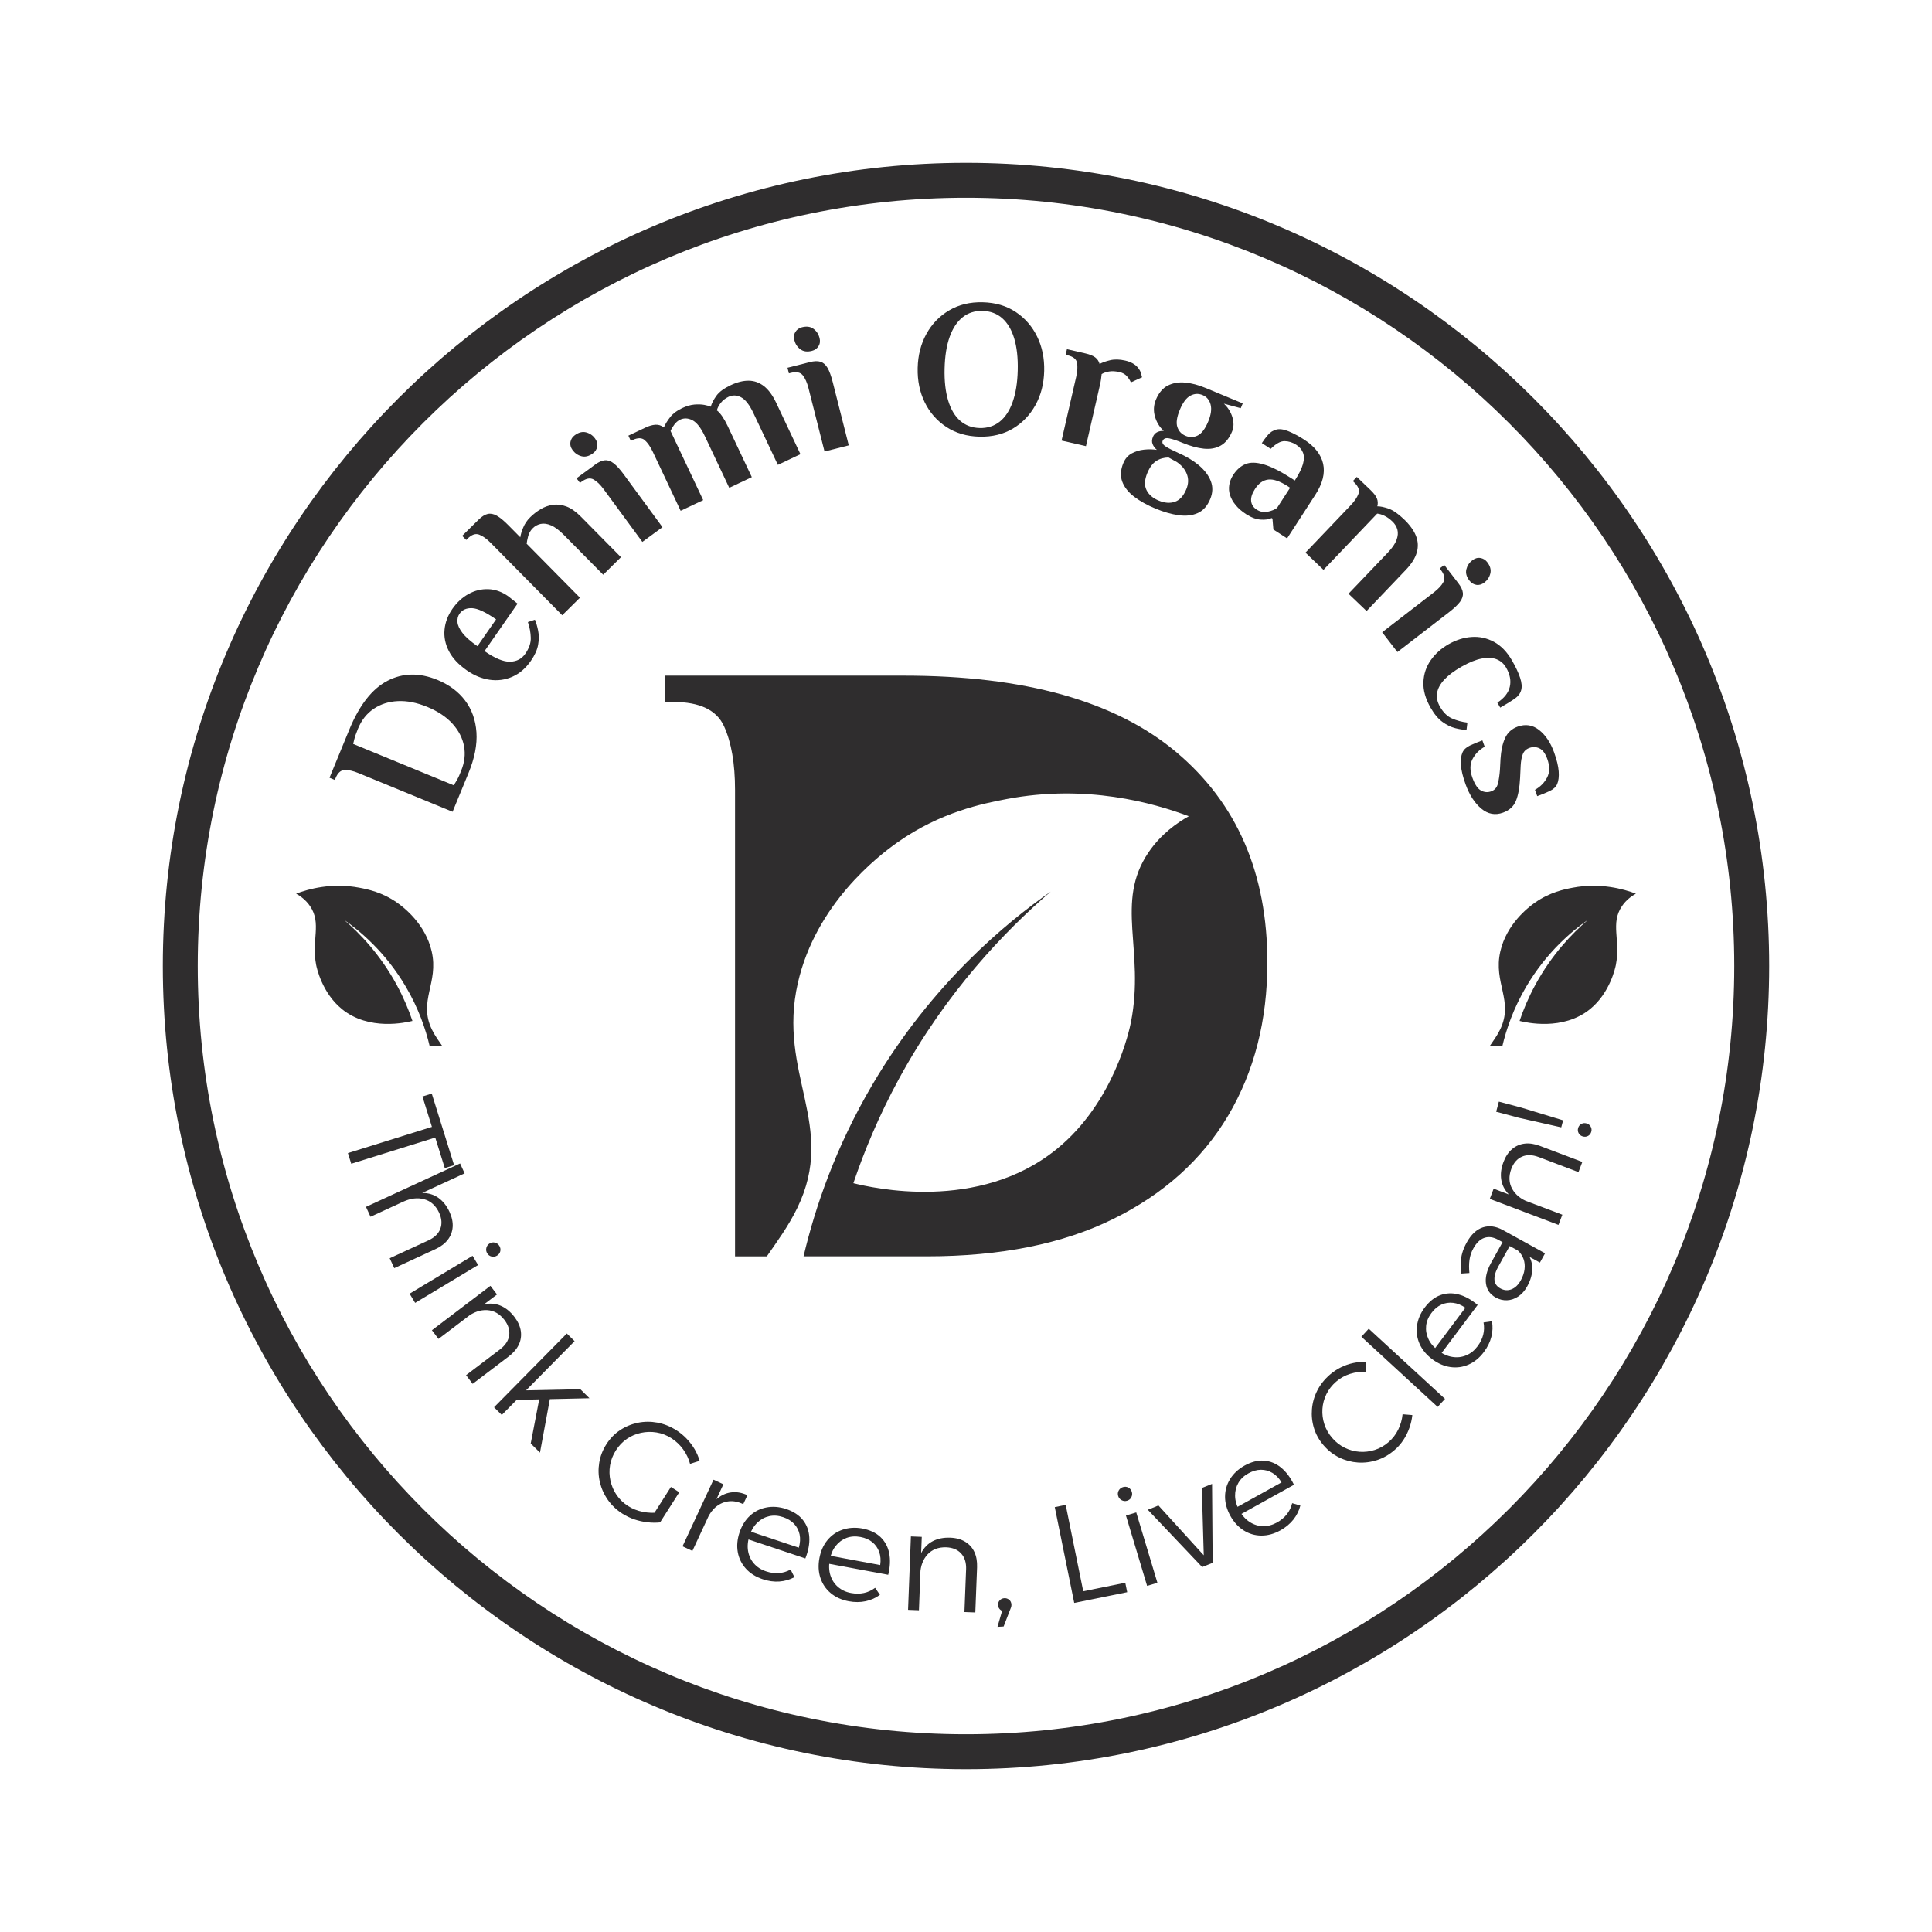 <?xml version="1.0" encoding="UTF-8"?>
<svg id="Layer_1" data-name="Layer 1" xmlns="http://www.w3.org/2000/svg" viewBox="0 0 1080 1080">
  <defs>
    <style>
      .cls-1 {
        fill: #2f2d2e;
      }
    </style>
  </defs>
  <path class="cls-1" d="M657.56,420.46c-33.94-28.53-84.71-42.77-152.25-42.77h-133.77v14.71h4.86c14.78,0,24.22,4.52,28.33,13.55,4.11,9.03,6.16,20.87,6.16,35.65v260.71h17.77c5.56-8.02,12.1-16.9,17.03-27.05,22.39-46.09-11.33-74.97.33-125.83,10.1-44.05,44.64-70.81,55.9-78.7,24-16.82,47.24-21.48,60.78-24.05,44.47-8.44,81.81,2.06,101.86,9.6-6.56,3.68-15.57,9.92-22.56,20.24-18.93,27.94-1.94,54.62-9.76,94.71-.76,3.91-9.25,44.91-41.6,71.16-43.73,35.48-103.37,21.57-113.59,19.02,6-17.77,14.18-37.57,25.45-58.3,26.49-48.68,59.32-82.7,84.85-104.69-24.45,17.13-66.26,51.14-99.63,107.84-20.55,34.92-32.01,68.44-38.52,96.04h68.91c41.33,0,76.09-6.98,104.28-20.94,28.19-13.89,49.61-33.19,64.18-57.75,14.57-24.63,21.9-53.17,21.9-85.6,0-49.81-16.97-89.02-50.91-117.56Z"/>
  <path class="cls-1" d="M192.3,514.17c8.85,7.62,20.25,19.42,29.43,36.31,3.91,7.19,6.76,14.06,8.83,20.22-3.55.88-24.24,5.71-39.4-6.6-11.21-9.1-14.15-23.33-14.42-24.67-2.72-13.92,3.17-23.17-3.39-32.85-2.42-3.58-5.55-5.75-7.82-7.02,6.96-2.61,19.91-6.25,35.32-3.33,4.69.89,12.76,2.5,21.08,8.33,3.91,2.74,15.89,12.02,19.39,27.3,4.05,17.64-7.65,27.65.11,43.64,1.72,3.52,3.99,6.6,5.91,9.38h-7.13c-2.25-9.57-6.22-21.2-13.35-33.31-11.57-19.67-26.07-31.46-34.56-37.4Z"/>
  <path class="cls-1" d="M887.71,514.17c-8.85,7.62-20.25,19.42-29.43,36.31-3.91,7.19-6.76,14.06-8.83,20.22,3.55.88,24.24,5.71,39.4-6.6,11.21-9.1,14.15-23.33,14.42-24.67,2.72-13.92-3.17-23.17,3.39-32.85,2.42-3.58,5.55-5.75,7.82-7.02-6.96-2.61-19.91-6.25-35.32-3.33-4.69.89-12.76,2.5-21.08,8.33-3.91,2.74-15.89,12.02-19.39,27.3-4.05,17.64,7.65,27.65-.11,43.64-1.72,3.52-3.99,6.6-5.91,9.38h7.13c2.25-9.57,6.22-21.2,13.35-33.31,11.57-19.67,26.07-31.46,34.56-37.4Z"/>
  <path class="cls-1" d="M540,988.97c-247.56,0-448.97-201.41-448.97-448.97S292.44,91.03,540,91.03s448.97,201.41,448.97,448.97-201.41,448.97-448.97,448.97ZM540,110.55c-236.8,0-429.45,192.65-429.45,429.45s192.65,429.45,429.45,429.45,429.45-192.65,429.45-429.45S776.8,110.55,540,110.55Z"/>
  <g>
    <path class="cls-1" d="M252.99,453.79l-52.62-21.64c-2.98-1.23-5.55-1.8-7.71-1.73-2.16.09-3.85,1.61-5.08,4.58l-.41,1-2.97-1.23,11.1-27c5.61-13.64,12.71-22.7,21.27-27.18,8.58-4.48,17.9-4.65,27.97-.51,6.55,2.7,11.7,6.54,15.46,11.52,3.75,4.98,5.86,10.9,6.34,17.76.47,6.85-1.01,14.44-4.44,22.78l-8.9,21.65ZM257.8,430.81c1.91-4.63,2.44-9.21,1.59-13.73s-2.99-8.7-6.45-12.52c-3.46-3.82-8.17-6.96-14.13-9.41-5.82-2.4-11.3-3.47-16.44-3.22-5.13.25-9.64,1.69-13.5,4.32-3.87,2.62-6.79,6.32-8.74,11.08-.6,1.46-1.09,2.73-1.46,3.81-.36,1.09-.78,2.66-1.24,4.72l56.2,23.11c.87-1.35,1.52-2.41,1.95-3.2.45-.79.81-1.54,1.12-2.27.3-.73.67-1.63,1.1-2.69Z"/>
    <path class="cls-1" d="M296.69,369.51c-2.87,4.12-6.3,7.04-10.3,8.8-4,1.74-8.21,2.31-12.62,1.69-4.4-.63-8.66-2.36-12.77-5.23-4.7-3.26-8.06-6.86-10.07-10.8-2.02-3.93-2.83-7.93-2.43-12.02.39-4.08,1.86-7.94,4.39-11.59,2.54-3.64,5.56-6.41,9.07-8.34,3.51-1.92,7.18-2.8,11.01-2.67,3.83.13,7.51,1.43,11.03,3.88l5.31,4.21-18.45,26.54c5.82,4.04,10.57,6.02,14.26,5.92,3.69-.1,6.53-1.58,8.53-4.46,2.13-3.05,3.15-6.02,3.06-8.92-.08-2.89-.62-5.81-1.61-8.77l3.93-1.32c.72,1.73,1.32,3.77,1.8,6.16.48,2.38.48,4.99-.02,7.83-.5,2.84-1.87,5.87-4.11,9.1ZM266.89,361.21l10.43-14.98c-5.82-4.04-10.29-6.13-13.43-6.26s-5.48.92-7.03,3.15c-.9,1.29-1.28,2.84-1.13,4.63.14,1.8,1.08,3.82,2.78,6.06,1.72,2.24,4.51,4.7,8.39,7.4Z"/>
    <path class="cls-1" d="M314.27,343.91l-39.99-40.47c-2.27-2.3-4.41-3.82-6.43-4.59-2.02-.77-4.17-.03-6.46,2.23l-.76.76-2.27-2.3,9.17-9.05c1.78-1.75,3.47-2.82,5.07-3.19,1.59-.37,3.3-.05,5.12.98,1.81,1.02,3.97,2.8,6.49,5.35l6.64,6.72c.21-1.52.75-3.34,1.63-5.45.87-2.12,2.17-4.04,3.9-5.75,1.73-1.71,3.65-3.2,5.77-4.48,2.11-1.28,4.38-2.1,6.84-2.47,2.46-.36,4.99-.06,7.63.92,2.62.98,5.32,2.87,8.09,5.67l22.41,22.68-9.93,9.81-22.03-22.3c-2.62-2.64-5-4.41-7.15-5.32-2.14-.9-4.07-1.16-5.77-.79-1.7.37-3.15,1.15-4.37,2.36-1.32,1.31-2.21,2.84-2.65,4.58-.44,1.74-.71,3.13-.82,4.14l29.8,30.17-9.92,9.81Z"/>
    <path class="cls-1" d="M331.42,253.45c-2.19,1.61-4.31,2.14-6.35,1.6s-3.7-1.69-4.97-3.41c-1.11-1.51-1.51-3.02-1.22-4.57.29-1.54,1.1-2.8,2.42-3.77,2.19-1.61,4.31-2.14,6.35-1.6,2.05.54,3.7,1.68,4.98,3.41,1.1,1.5,1.51,3.02,1.22,4.57-.3,1.54-1.1,2.8-2.43,3.77ZM359.08,302.93l-21.6-29.42c-1.91-2.59-3.79-4.42-5.68-5.48-1.89-1.06-4.13-.63-6.73,1.27l-.86.64-1.91-2.59,10.38-7.63c2.02-1.49,3.85-2.29,5.48-2.42,1.64-.13,3.28.44,4.92,1.72,1.65,1.28,3.54,3.36,5.65,6.24l21.6,29.42-11.26,8.25Z"/>
    <path class="cls-1" d="M380.49,285.54l-15.59-33.01c-1.38-2.91-2.88-5.07-4.49-6.48-1.62-1.41-3.89-1.43-6.8-.06l-.97.46-1.37-2.92,9.61-4.54c1.94-.92,3.76-1.44,5.43-1.56,1.69-.11,3.2.33,4.56,1.35l.39-.18c.68-1.58,1.79-3.37,3.34-5.38,1.55-2,3.78-3.69,6.7-5.06,2.45-1.16,4.75-1.83,6.88-2.01,2.14-.17,4-.1,5.61.2,1.61.31,2.78.65,3.51,1.01.62-2.03,1.71-4.11,3.24-6.21,1.53-2.12,4.17-4.05,7.93-5.83,3.62-1.71,6.99-2.54,10.09-2.51,3.11.04,5.94,1.05,8.5,3.05,2.56,1.99,4.84,5.09,6.83,9.29l13.57,28.74-12.62,5.97-13.62-28.83c-2.23-4.73-4.55-7.71-6.96-8.95-2.4-1.24-4.71-1.33-6.91-.3-1.81.86-3.28,1.98-4.39,3.38-1.12,1.4-1.86,2.82-2.21,4.25.98.72,1.98,1.85,3.02,3.38,1.04,1.53,2.02,3.26,2.94,5.2l13.57,28.73-12.62,5.97-13.62-28.83c-2.23-4.73-4.55-7.7-6.95-8.94-2.41-1.24-4.72-1.34-6.91-.31-1.23.58-2.32,1.52-3.26,2.79-.94,1.27-1.63,2.45-2.07,3.53l18.25,38.64-12.62,5.96Z"/>
    <path class="cls-1" d="M460.92,252.4l-8.96-35.39c-.79-3.13-1.86-5.53-3.21-7.22-1.35-1.69-3.58-2.14-6.71-1.34l-1.04.26-.79-3.12,12.49-3.16c2.43-.62,4.42-.68,6-.19,1.56.5,2.86,1.64,3.91,3.44s2.01,4.44,2.89,7.91l8.96,35.38-13.53,3.43ZM453.87,196.15c-2.64.67-4.8.37-6.49-.91-1.69-1.27-2.79-2.95-3.32-5.02-.46-1.81-.27-3.37.58-4.69.85-1.32,2.07-2.19,3.67-2.59,2.63-.67,4.79-.36,6.48.91,1.69,1.27,2.79,2.95,3.33,5.03.46,1.8.26,3.36-.59,4.69-.84,1.32-2.07,2.18-3.66,2.58Z"/>
    <path class="cls-1" d="M547.49,244.11c-7.08-.18-13.25-1.99-18.5-5.45-5.25-3.46-9.27-8.04-12.07-13.77-2.79-5.73-4.1-12.13-3.93-19.22.17-7.08,1.79-13.41,4.87-19,3.07-5.58,7.31-9.97,12.72-13.16,5.41-3.2,11.66-4.71,18.74-4.54,7.16.17,13.32,1.99,18.5,5.45,5.18,3.45,9.17,8.04,11.96,13.76,2.79,5.73,4.11,12.13,3.93,19.22-.17,7.08-1.79,13.42-4.86,19-3.08,5.59-7.28,9.97-12.62,13.17-5.35,3.19-11.59,4.71-18.75,4.54ZM547.62,239.28c4.36.1,8.09-1.08,11.2-3.54,3.1-2.47,5.52-6.13,7.24-11,1.73-4.86,2.69-10.76,2.86-17.7.17-7.02-.5-12.97-1.98-17.87-1.49-4.91-3.73-8.66-6.7-11.29-2.98-2.61-6.65-3.97-11.02-4.08-4.29-.1-8,1.08-11.09,3.54-3.11,2.47-5.52,6.12-7.25,10.94-1.73,4.82-2.68,10.74-2.85,17.76-.17,6.94.5,12.88,1.98,17.82,1.49,4.94,3.72,8.72,6.7,11.33,2.98,2.61,6.61,3.97,10.91,4.08Z"/>
    <path class="cls-1" d="M593.42,246.29l8.16-35.58c.71-3.14.88-5.76.49-7.87-.4-2.11-2.17-3.53-5.31-4.24l-1.05-.24.72-3.15,10.36,2.37c2.36.54,4.17,1.27,5.39,2.17,1.22.91,2.06,2.14,2.51,3.72,1.51-.83,3.49-1.53,5.94-2.11,2.44-.58,5.23-.51,8.37.21,1.53.35,2.9.85,4.07,1.49,1.17.63,2.14,1.4,2.89,2.31.99,1.12,1.65,2.33,1.97,3.65.31,1.32.49,1.94.51,1.88l-6.27,2.86c-.42-1.05-1.14-2.17-2.15-3.36-1.01-1.19-2.39-1.98-4.14-2.38-2.23-.51-4.18-.63-5.86-.35-1.69.28-3.08.76-4.19,1.46-.15,1.29-.28,2.33-.38,3.11-.1.79-.22,1.46-.35,2.01l-8.05,35.16-13.61-3.12Z"/>
    <path class="cls-1" d="M645.87,284.29c-4.62-1.93-8.58-4.13-11.85-6.61-3.27-2.49-5.49-5.29-6.67-8.42-1.18-3.13-.97-6.61.62-10.44.99-2.38,2.52-4.16,4.58-5.31,2.07-1.15,4.37-1.87,6.88-2.14,2.52-.28,4.94-.23,7.27.11-1.09-.92-1.89-1.98-2.38-3.2-.51-1.21-.44-2.58.19-4.1.47-1.12,1.2-1.96,2.21-2.52,1-.55,2.27-.82,3.81-.79-2.36-2.15-4-4.82-4.91-8.03-.92-3.21-.74-6.34.52-9.38,1.59-3.83,3.81-6.47,6.66-7.92,2.85-1.45,6.09-2,9.7-1.67,3.62.34,7.41,1.34,11.38,2.99l20.82,8.65-1.12,2.68-9.42-2.53c2.34,2.21,3.93,4.78,4.78,7.68.84,2.91.78,5.52-.18,7.83-1.56,3.76-3.69,6.41-6.38,7.93-2.69,1.52-5.83,2.09-9.44,1.72-3.6-.37-7.55-1.46-11.85-3.24-2.97-1.24-5.44-2.07-7.4-2.5-1.95-.42-3.2.03-3.76,1.34-.47,1.12.14,2.21,1.84,3.27,1.7,1.05,4.01,2.23,6.96,3.54,4.47,1.93,8.3,4.24,11.49,6.92,3.18,2.69,5.39,5.61,6.63,8.81,1.23,3.18,1.12,6.53-.34,10.04-1.59,3.83-3.91,6.42-6.96,7.8-3.05,1.36-6.61,1.76-10.68,1.2-4.07-.56-8.42-1.81-13.04-3.74ZM647.73,279.83c3.3,1.37,6.31,1.6,9.02.67,2.72-.92,4.85-3.27,6.41-7.03,1.24-2.97,1.32-5.8.28-8.49-1.06-2.69-2.97-4.96-5.77-6.81l-4.45-2.43c-2.57.02-4.86.67-6.87,1.96-2.01,1.3-3.67,3.54-4.99,6.7-1.56,3.77-1.73,6.94-.47,9.52,1.26,2.57,3.54,4.55,6.84,5.92ZM662.77,243.65c2.32.96,4.57.9,6.77-.21,2.2-1.1,4.16-3.7,5.86-7.8,1.56-3.76,2.01-6.93,1.33-9.5-.68-2.56-2.17-4.33-4.48-5.29-2.32-.96-4.59-.85-6.83.35-2.25,1.2-4.2,3.81-5.88,7.84-1.71,4.1-2.17,7.32-1.4,9.66.77,2.34,2.32,3.98,4.63,4.95Z"/>
    <path class="cls-1" d="M696.81,287.58c-2.52-1.64-4.54-3.36-6.03-5.19-1.51-1.82-2.56-3.68-3.17-5.57-.61-1.89-.76-3.79-.45-5.73.31-1.93,1.05-3.79,2.21-5.59,1.87-2.89,4.14-4.9,6.79-6.03,2.66-1.13,6.09-1.09,10.32.16,4.22,1.24,9.55,3.95,15.98,8.1l1.34.88c2.34-3.6,3.85-6.67,4.56-9.2.7-2.54.7-4.67,0-6.41-.71-1.73-1.96-3.19-3.76-4.36-2.05-1.32-4.21-2-6.49-2.03-2.29-.03-4.88,1.41-7.78,4.31l-4.96-3.21c1.01-1.56,2.14-3.09,3.41-4.58,1.26-1.49,2.82-2.48,4.68-2.98,1.86-.5,4.17-.17,6.97,1,2.78,1.16,5.64,2.7,8.59,4.6s5.31,3.98,7.08,6.24c1.78,2.26,2.95,4.69,3.54,7.28.58,2.59.51,5.34-.21,8.24-.73,2.9-2.13,5.94-4.18,9.12l-15.76,24.33-7.66-4.96-.52-6.1-.45-.3c-1.6.76-3.66,1.05-6.19.86-2.53-.18-5.14-1.15-7.84-2.9ZM702.43,284.83c1.98,1.28,4.06,1.69,6.24,1.22,2.17-.46,3.91-1.17,5.21-2.12l7.29-11.27-1.35-.88c-4.33-2.8-7.94-4.03-10.85-3.7-2.9.33-5.39,2.1-7.44,5.28-1.64,2.53-2.34,4.78-2.13,6.75.21,1.97,1.22,3.54,3.02,4.71Z"/>
    <path class="cls-1" d="M729.75,308.95l25.2-26.4c2.23-2.33,3.71-4.5,4.45-6.52.73-2.01-.07-4.14-2.39-6.36l-.77-.74,2.22-2.33,7.68,7.34c1.76,1.68,2.94,3.22,3.53,4.62s.68,2.9.26,4.47c1.77,0,3.9.46,6.38,1.33,2.47.88,5.29,2.83,8.44,5.84,3.26,3.12,5.51,6.2,6.75,9.26,1.23,3.06,1.4,6.17.51,9.32-.89,3.16-2.94,6.42-6.15,9.79l-21.94,22.99-10.1-9.65,22.03-23.06c2.42-2.54,4.02-4.87,4.8-6.99.79-2.12.96-4.03.51-5.75-.45-1.71-1.39-3.26-2.84-4.64-1.45-1.38-2.91-2.42-4.37-3.13-1.46-.7-2.82-1.11-4.09-1.23l-30.02,31.44-10.09-9.64Z"/>
    <path class="cls-1" d="M772.65,353.43l28.9-22.3c2.54-1.96,4.33-3.91,5.34-5.81,1.01-1.92.53-4.15-1.43-6.69l-.66-.85,2.55-1.97,7.86,10.2c1.53,1.99,2.38,3.79,2.55,5.42.17,1.63-.36,3.29-1.59,4.97-1.24,1.68-3.28,3.6-6.11,5.8l-28.9,22.29-8.52-11.05ZM821.45,324.59c-1.66-2.15-2.25-4.26-1.75-6.31.5-2.06,1.59-3.74,3.3-5.05,1.47-1.13,2.98-1.58,4.54-1.32,1.54.25,2.82,1.02,3.83,2.33,1.66,2.15,2.24,4.26,1.74,6.31-.5,2.06-1.59,3.74-3.29,5.05-1.48,1.13-2.98,1.58-4.54,1.33-1.54-.26-2.83-1.03-3.83-2.34Z"/>
    <path class="cls-1" d="M799.68,395.55c-2.84-4.98-4.17-9.72-3.98-14.23.18-4.52,1.54-8.59,4.08-12.23,2.54-3.63,5.86-6.62,9.97-8.96,4.17-2.38,8.44-3.74,12.83-4.05,4.39-.32,8.58.58,12.55,2.72,3.98,2.14,7.4,5.69,10.24,10.67,2.02,3.55,3.48,6.68,4.38,9.42.91,2.75,1.11,5.04.6,6.89-.51,1.86-1.7,3.45-3.58,4.78-1.88,1.32-4.59,2.99-8.14,5.01l-1.59-2.79c3.83-2.53,6.15-5.47,6.94-8.85.79-3.37.12-6.93-2.01-10.66-1.28-2.24-3.06-3.81-5.36-4.73-2.3-.92-5.09-1.05-8.39-.4-3.3.64-7.06,2.17-11.29,4.58-4.11,2.34-7.29,4.74-9.56,7.19s-3.61,4.93-4.03,7.43c-.43,2.51.1,5.07,1.6,7.68,1.84,3.23,4.09,5.43,6.73,6.6,2.65,1.17,5.52,1.94,8.62,2.32l-.5,4.12c-1.86-.1-3.97-.43-6.33-1.02s-4.73-1.75-7.12-3.48c-2.38-1.73-4.6-4.39-6.66-8Z"/>
    <path class="cls-1" d="M819.27,438.42c-1.52-4.17-2.38-7.72-2.6-10.65-.22-2.93.07-5.3.86-7.11.71-1.62,2.1-2.93,4.17-3.91,2.09-.98,4.4-1.93,6.96-2.86l1.29,3.54c-3.04,1.71-5.31,4.01-6.81,6.91-1.51,2.91-1.53,6.38-.06,10.42,1.36,3.76,2.96,6.15,4.81,7.16,1.85,1,3.75,1.15,5.7.45s3.2-2.14,3.75-4.32c.54-2.18.92-4.76,1.14-7.72l.32-6.06c.29-4.67,1.12-8.55,2.53-11.64,1.39-3.1,3.74-5.24,7.03-6.43,4.37-1.58,8.36-.97,11.96,1.84,3.6,2.8,6.41,6.97,8.41,12.49,1.51,4.17,2.37,7.72,2.59,10.65.22,2.93-.07,5.3-.85,7.11-.71,1.62-2.11,2.93-4.18,3.91s-4.4,1.93-6.96,2.86l-1.28-3.54c3.03-1.71,5.3-4.01,6.81-6.91,1.5-2.91,1.52-6.38.06-10.42-1.1-3.02-2.54-4.98-4.35-5.84-1.8-.88-3.68-.95-5.62-.25-1.82.66-3.05,1.82-3.7,3.51-.65,1.68-1.04,3.79-1.18,6.36l-.33,6.98c-.27,5.35-1.04,9.58-2.31,12.71-1.27,3.13-3.69,5.33-7.25,6.62-4.37,1.58-8.42.83-12.11-2.24-3.7-3.08-6.63-7.62-8.8-13.6Z"/>
  </g>
  <g>
    <path class="cls-1" d="M241.36,611.32l12.49,40.02-5.21,1.63-5.33-17.07-46.96,14.65-1.86-5.97,46.96-14.65-5.3-16.99,5.21-1.62Z"/>
    <path class="cls-1" d="M257.19,650.38l2.54,5.53-52.6,24.27-2.55-5.53,52.61-24.27ZM239.46,693.39c3.4-1.57,5.63-3.74,6.68-6.48,1.05-2.75.82-5.78-.71-9.09-1.89-3.95-4.65-6.42-8.29-7.43-3.65-1.01-7.56-.56-11.71,1.36l-.89-1.92c4.36-2.01,8.24-2.99,11.66-2.97,3.42.03,6.41.96,8.95,2.8,2.54,1.84,4.58,4.43,6.13,7.79,1.37,2.98,1.95,5.8,1.76,8.47-.21,2.68-1.12,5.06-2.76,7.17-1.64,2.1-3.97,3.85-7,5.24l-22.89,10.57-2.55-5.54,21.63-9.97Z"/>
    <path class="cls-1" d="M264.17,702l3.1,5.16-35.2,21.16-3.1-5.15,35.2-21.17ZM279.15,696.46c.59.98.76,1.99.51,3.03-.27,1.03-.89,1.85-1.86,2.44-.94.56-1.93.71-2.99.48-1.06-.25-1.89-.86-2.48-1.84-.56-.93-.71-1.94-.45-3.01.27-1.08.88-1.89,1.81-2.45.98-.59,1.99-.75,3.04-.47,1.05.28,1.86.89,2.42,1.82Z"/>
    <path class="cls-1" d="M274.15,718.78l3.69,4.84-32.71,24.85-3.68-4.85,32.7-24.84ZM279.49,754.33c2.98-2.27,4.7-4.85,5.13-7.77.44-2.92-.45-5.82-2.65-8.72-2.69-3.45-5.92-5.28-9.7-5.48-3.77-.2-7.49,1.09-11.14,3.86l-1.27-1.68c3.81-2.9,7.39-4.71,10.74-5.41,3.35-.71,6.45-.45,9.33.8,2.88,1.25,5.43,3.35,7.66,6.28,1.99,2.61,3.17,5.25,3.55,7.9.38,2.65,0,5.19-1.14,7.59-1.14,2.4-3.05,4.62-5.7,6.63l-20.08,15.25-3.69-4.85,18.97-14.4Z"/>
    <path class="cls-1" d="M316.86,745.44l4.34,4.28-40.69,41.24-4.34-4.28,40.69-41.24ZM324.42,776.59l5.11,5.04-41.62.94,5.26-5.34,31.25-.65ZM307.61,780.84l-5.76,31.19-5.17-5.11,5.12-26.64,5.8.56Z"/>
    <path class="cls-1" d="M385.75,818.32c-.75-2.89-2.04-5.59-3.86-8.11-1.82-2.52-4.03-4.6-6.61-6.25-2.64-1.68-5.41-2.75-8.32-3.21-2.92-.47-5.8-.39-8.66.23-2.86.61-5.49,1.74-7.9,3.38-2.4,1.65-4.44,3.79-6.12,6.42-1.68,2.64-2.76,5.4-3.25,8.3s-.42,5.79.22,8.65c.64,2.88,1.78,5.54,3.44,7.98,1.66,2.44,3.82,4.52,6.5,6.22,2.41,1.53,5.13,2.6,8.15,3.19,3.01.6,5.97.71,8.86.32l.78,5.59c-2.24.24-4.6.21-7.08-.07-2.48-.29-4.89-.82-7.25-1.61-2.36-.8-4.58-1.86-6.64-3.16-3.38-2.15-6.14-4.76-8.26-7.82-2.13-3.05-3.6-6.35-4.43-9.9-.83-3.55-.94-7.14-.35-10.78.58-3.63,1.92-7.07,3.98-10.32,2.07-3.25,4.62-5.88,7.66-7.89,3.04-2.02,6.36-3.39,9.94-4.14,3.59-.73,7.23-.76,10.93-.08,3.69.69,7.23,2.11,10.61,4.26,2.12,1.34,4.02,2.92,5.75,4.73,1.72,1.8,3.19,3.75,4.43,5.82,1.23,2.09,2.17,4.26,2.83,6.53l-5.34,1.7ZM375.04,831.21l4.68,2.97-10.74,16.86-4.67-2.97,10.73-16.86Z"/>
    <path class="cls-1" d="M398.86,827.16l5.52,2.56-17.32,37.25-5.52-2.57,17.32-37.24ZM415.49,840.84c-2.76-1.34-5.43-1.88-8-1.61-2.56.28-4.89,1.23-6.98,2.87-2.09,1.65-3.79,3.91-5.13,6.79l-1.82-1.11c1.89-4.05,4.11-7.22,6.65-9.47,2.54-2.26,5.32-3.61,8.34-4.04,3.01-.44,6.1.08,9.26,1.55l-2.34,5.02Z"/>
    <path class="cls-1" d="M446.54,865.17c.77-2.65.92-5.11.45-7.38-.48-2.27-1.49-4.24-3.04-5.92-1.55-1.67-3.62-2.94-6.19-3.79-2.72-.91-5.3-1.09-7.77-.53-2.46.54-4.65,1.73-6.58,3.56-1.93,1.82-3.38,4.21-4.37,7.18-1.03,3.06-1.32,5.94-.88,8.64.45,2.7,1.53,5.05,3.28,7.06,1.74,2.01,4,3.47,6.77,4.39,4.94,1.66,9.52,1.32,13.75-1l2.12,4.25c-2.55,1.4-5.35,2.2-8.38,2.43-3.04.22-6.17-.21-9.37-1.29-3.85-1.29-6.98-3.24-9.36-5.88-2.38-2.63-3.9-5.71-4.54-9.21-.64-3.51-.31-7.19.97-11.04,1.29-3.85,3.24-6.98,5.85-9.37,2.6-2.39,5.65-3.93,9.15-4.59,3.49-.68,7.12-.41,10.88.79,4.19,1.4,7.38,3.47,9.54,6.2,2.16,2.73,3.36,5.93,3.58,9.6.23,3.67-.51,7.63-2.2,11.9l-32.96-11.01,1.44-4.3,27.84,9.3Z"/>
    <path class="cls-1" d="M492.04,874.88c.4-2.73.21-5.19-.57-7.37-.79-2.18-2.07-4-3.83-5.44-1.77-1.44-3.99-2.41-6.65-2.9-2.81-.52-5.4-.34-7.76.53-2.36.89-4.37,2.36-6.03,4.44-1.66,2.08-2.76,4.65-3.34,7.72-.59,3.17-.49,6.06.32,8.67.82,2.62,2.22,4.79,4.23,6.55,2,1.74,4.43,2.89,7.3,3.42,5.12.95,9.62,0,13.49-2.9l2.69,3.92c-2.34,1.73-4.99,2.93-7.97,3.56-2.98.64-6.14.65-9.46.03-3.98-.74-7.35-2.26-10.07-4.54-2.73-2.28-4.64-5.11-5.77-8.49-1.12-3.39-1.31-7.07-.56-11.07.74-3.99,2.24-7.36,4.5-10.08,2.25-2.74,5.06-4.67,8.43-5.82,3.36-1.14,7-1.38,10.89-.71,4.35.81,7.79,2.42,10.3,4.81,2.52,2.4,4.15,5.4,4.88,9.01.72,3.61.55,7.63-.54,12.1l-34.16-6.35.83-4.46,28.86,5.37Z"/>
    <path class="cls-1" d="M509.2,858.87l6.08.24-1.59,41.04-6.08-.24,1.59-41.04ZM540.06,877.34c.14-3.75-.77-6.71-2.75-8.9-1.97-2.18-4.78-3.35-8.42-3.49-4.37-.11-7.84,1.22-10.4,4.01-2.55,2.79-3.92,6.48-4.1,11.06l-2.11-.09c.18-4.78,1.07-8.69,2.64-11.73,1.58-3.04,3.76-5.27,6.55-6.7,2.79-1.43,6.03-2.07,9.73-1.93,3.28.12,6.06.89,8.35,2.28s4,3.29,5.13,5.7c1.13,2.42,1.63,5.29,1.51,8.62l-.98,25.2-6.08-.23.92-23.8Z"/>
    <path class="cls-1" d="M562.41,900.76c-1.4.09-2.49-.23-3.26-.93-.77-.71-1.18-1.53-1.24-2.47-.07-1.1.24-2.01.93-2.75.68-.74,1.54-1.15,2.58-1.21.98-.06,1.88.23,2.67.86.79.63,1.23,1.52,1.3,2.66.03.57-.04,1.12-.22,1.62s-.38,1.02-.61,1.55l-3.53,9.13-3.43.2,3.31-11.46,1.5,2.8Z"/>
    <path class="cls-1" d="M589.61,842.48l6.12-1.24,9.81,48.29,23.49-4.77,1.08,5.28-29.61,6-10.88-53.57Z"/>
    <path class="cls-1" d="M627.74,831.3c1.09-.33,2.11-.24,3.05.27.94.51,1.57,1.31,1.91,2.4.31,1.05.22,2.05-.28,3.01-.5.97-1.3,1.62-2.39,1.94-1.05.31-2.06.21-3.03-.31-.97-.51-1.61-1.31-1.93-2.35-.33-1.09-.23-2.12.3-3.06.53-.95,1.32-1.58,2.37-1.9ZM629.41,847.18l5.76-1.73,11.83,39.33-5.76,1.73-11.83-39.34Z"/>
    <path class="cls-1" d="M641.63,843.95l5.94-2.39,25.34,27.85-1.08-37.61,5.72-2.3.33,44.13-5.86,2.36-30.4-32.04Z"/>
    <path class="cls-1" d="M716.41,828.67c-1.43-2.36-3.15-4.14-5.14-5.32-2-1.18-4.14-1.76-6.42-1.75-2.28.02-4.6.69-6.97,2-2.51,1.38-4.38,3.17-5.64,5.36-1.26,2.19-1.87,4.61-1.82,7.26.05,2.66.83,5.35,2.34,8.08,1.56,2.82,3.49,4.98,5.78,6.47,2.3,1.5,4.77,2.29,7.42,2.35,2.66.08,5.26-.6,7.82-2.01,4.55-2.53,7.4-6.13,8.55-10.82l4.57,1.31c-.7,2.83-1.98,5.43-3.88,7.83-1.89,2.38-4.31,4.4-7.26,6.04-3.56,1.97-7.11,2.95-10.66,2.92-3.56-.02-6.84-.97-9.86-2.88-3.01-1.9-5.51-4.61-7.48-8.17-1.96-3.55-2.95-7.09-2.95-10.64s.92-6.82,2.79-9.86c1.86-3.02,4.51-5.52,7.94-7.48,3.87-2.15,7.54-3.1,11.01-2.86,3.47.25,6.64,1.53,9.5,3.84,2.86,2.32,5.29,5.54,7.28,9.66l-30.38,16.86-2.2-3.96,25.67-14.25Z"/>
    <path class="cls-1" d="M763.6,766.98c-2.97-.26-5.93.09-8.87,1.02s-5.57,2.39-7.84,4.37c-2.32,2.01-4.13,4.34-5.42,6.97-1.3,2.64-2.04,5.4-2.23,8.28-.19,2.89.17,5.73,1.08,8.52.91,2.79,2.38,5.38,4.43,7.74,2.01,2.32,4.34,4.13,6.97,5.42,2.64,1.3,5.39,2.05,8.25,2.25,2.86.21,5.7-.13,8.51-1.02,2.81-.89,5.39-2.34,7.7-4.35,2.29-1.97,4.1-4.32,5.43-7.02,1.33-2.72,2.15-5.57,2.44-8.58l5.45.45c-.25,2.42-.8,4.82-1.66,7.22-.85,2.39-1.96,4.63-3.33,6.71-1.37,2.08-3.01,3.96-4.95,5.62-2.98,2.59-6.24,4.46-9.75,5.61-3.52,1.14-7.08,1.6-10.7,1.36-3.61-.24-7.08-1.16-10.4-2.76-3.32-1.61-6.23-3.86-8.76-6.78-2.52-2.91-4.32-6.1-5.4-9.58-1.08-3.47-1.47-7.02-1.17-10.66s1.29-7.1,2.96-10.41c1.68-3.32,4.03-6.28,7.06-8.91,1.89-1.63,3.94-3,6.16-4.09,2.22-1.1,4.52-1.91,6.9-2.41,2.37-.51,4.78-.72,7.21-.62l-.07,5.64Z"/>
    <path class="cls-1" d="M761.01,747.25l4.13-4.48,42.63,39.22-4.12,4.48-42.64-39.22Z"/>
    <path class="cls-1" d="M819.16,731.05c-2.27-1.57-4.56-2.5-6.86-2.75-2.31-.27-4.5.07-6.58,1.02-2.08.94-3.93,2.5-5.55,4.67-1.72,2.29-2.71,4.69-2.96,7.2-.25,2.51.18,4.97,1.31,7.37,1.12,2.41,2.94,4.55,5.43,6.42,2.58,1.93,5.22,3.12,7.93,3.55,2.7.44,5.28.14,7.73-.88,2.46-1.02,4.57-2.7,6.31-5.02,3.13-4.17,4.26-8.63,3.39-13.37l4.7-.67c.52,2.86.41,5.77-.34,8.72-.75,2.95-2.14,5.78-4.17,8.48-2.44,3.25-5.29,5.59-8.54,7.02-3.25,1.43-6.64,1.89-10.17,1.39-3.54-.5-6.92-1.97-10.17-4.4-3.25-2.44-5.59-5.27-7.04-8.5-1.44-3.23-1.93-6.61-1.47-10.14.46-3.52,1.86-6.88,4.19-10.07,2.65-3.54,5.61-5.91,8.88-7.1,3.27-1.19,6.68-1.32,10.24-.37,3.56.94,7.09,2.9,10.6,5.85l-20.85,27.79-3.62-2.72,17.61-23.49Z"/>
    <path class="cls-1" d="M837.53,693.05c-2.74-1.52-5.3-1.89-7.7-1.11-2.39.79-4.48,2.77-6.24,5.96-1.12,2-1.82,4.14-2.14,6.41-.31,2.28-.31,4.71-.04,7.31l-4.73.31c-.19-2.13-.24-4.12-.16-5.99.09-1.86.38-3.72.91-5.57.52-1.85,1.35-3.8,2.49-5.85,2.48-4.46,5.47-7.26,9-8.41,3.52-1.13,7.21-.67,11.06,1.41l23.72,13.08-2.88,5.19-23.29-12.74ZM837.7,707.7c-1.67,3-2.43,5.56-2.29,7.66.14,2.11,1.23,3.73,3.28,4.86,2.05,1.13,4.11,1.32,6.19.52,2.07-.78,3.81-2.45,5.23-4.99,1.16-2.1,1.87-4.17,2.12-6.23.26-2.07.06-4.01-.6-5.83-.66-1.82-1.78-3.44-3.37-4.86l5.06,1.02c2.15,2.87,3.24,5.94,3.23,9.21,0,3.28-.94,6.62-2.84,10.04-1.36,2.46-3.04,4.34-5.01,5.65-1.98,1.32-4.07,2.02-6.26,2.11-2.19.1-4.32-.43-6.37-1.56-3.09-1.73-4.89-4.27-5.39-7.64-.51-3.37.39-7.2,2.69-11.46l7.09-12.76,3.96,2.19-6.7,12.09Z"/>
    <path class="cls-1" d="M832.79,670.19l2.16-5.7,38.41,14.54-2.16,5.69-38.41-14.54ZM860.1,646.79c-3.51-1.32-6.61-1.4-9.3-.22-2.71,1.17-4.7,3.47-5.99,6.87-1.5,4.11-1.33,7.83.51,11.13,1.83,3.31,4.9,5.78,9.18,7.4l-.74,1.97c-4.48-1.7-7.91-3.77-10.29-6.23-2.38-2.46-3.8-5.24-4.27-8.34s-.05-6.38,1.26-9.83c1.16-3.07,2.76-5.47,4.81-7.2,2.04-1.73,4.39-2.75,7.03-3.06,2.65-.31,5.54.13,8.64,1.32l23.59,8.92-2.15,5.7-22.27-8.44Z"/>
    <path class="cls-1" d="M836.36,621.48l1.51-5.66,12.68,3.38,23.24,7.08-1.04,3.92-23.7-5.35-12.68-3.37ZM882.17,630.62c.27-1.01.85-1.77,1.73-2.29.9-.51,1.87-.64,2.93-.35,1.06.28,1.84.87,2.35,1.76.51.89.65,1.84.37,2.84-.28,1.06-.87,1.85-1.75,2.36-.9.51-1.87.63-2.93.35-1.06-.29-1.84-.87-2.35-1.76-.51-.89-.64-1.87-.35-2.92Z"/>
  </g>
</svg>